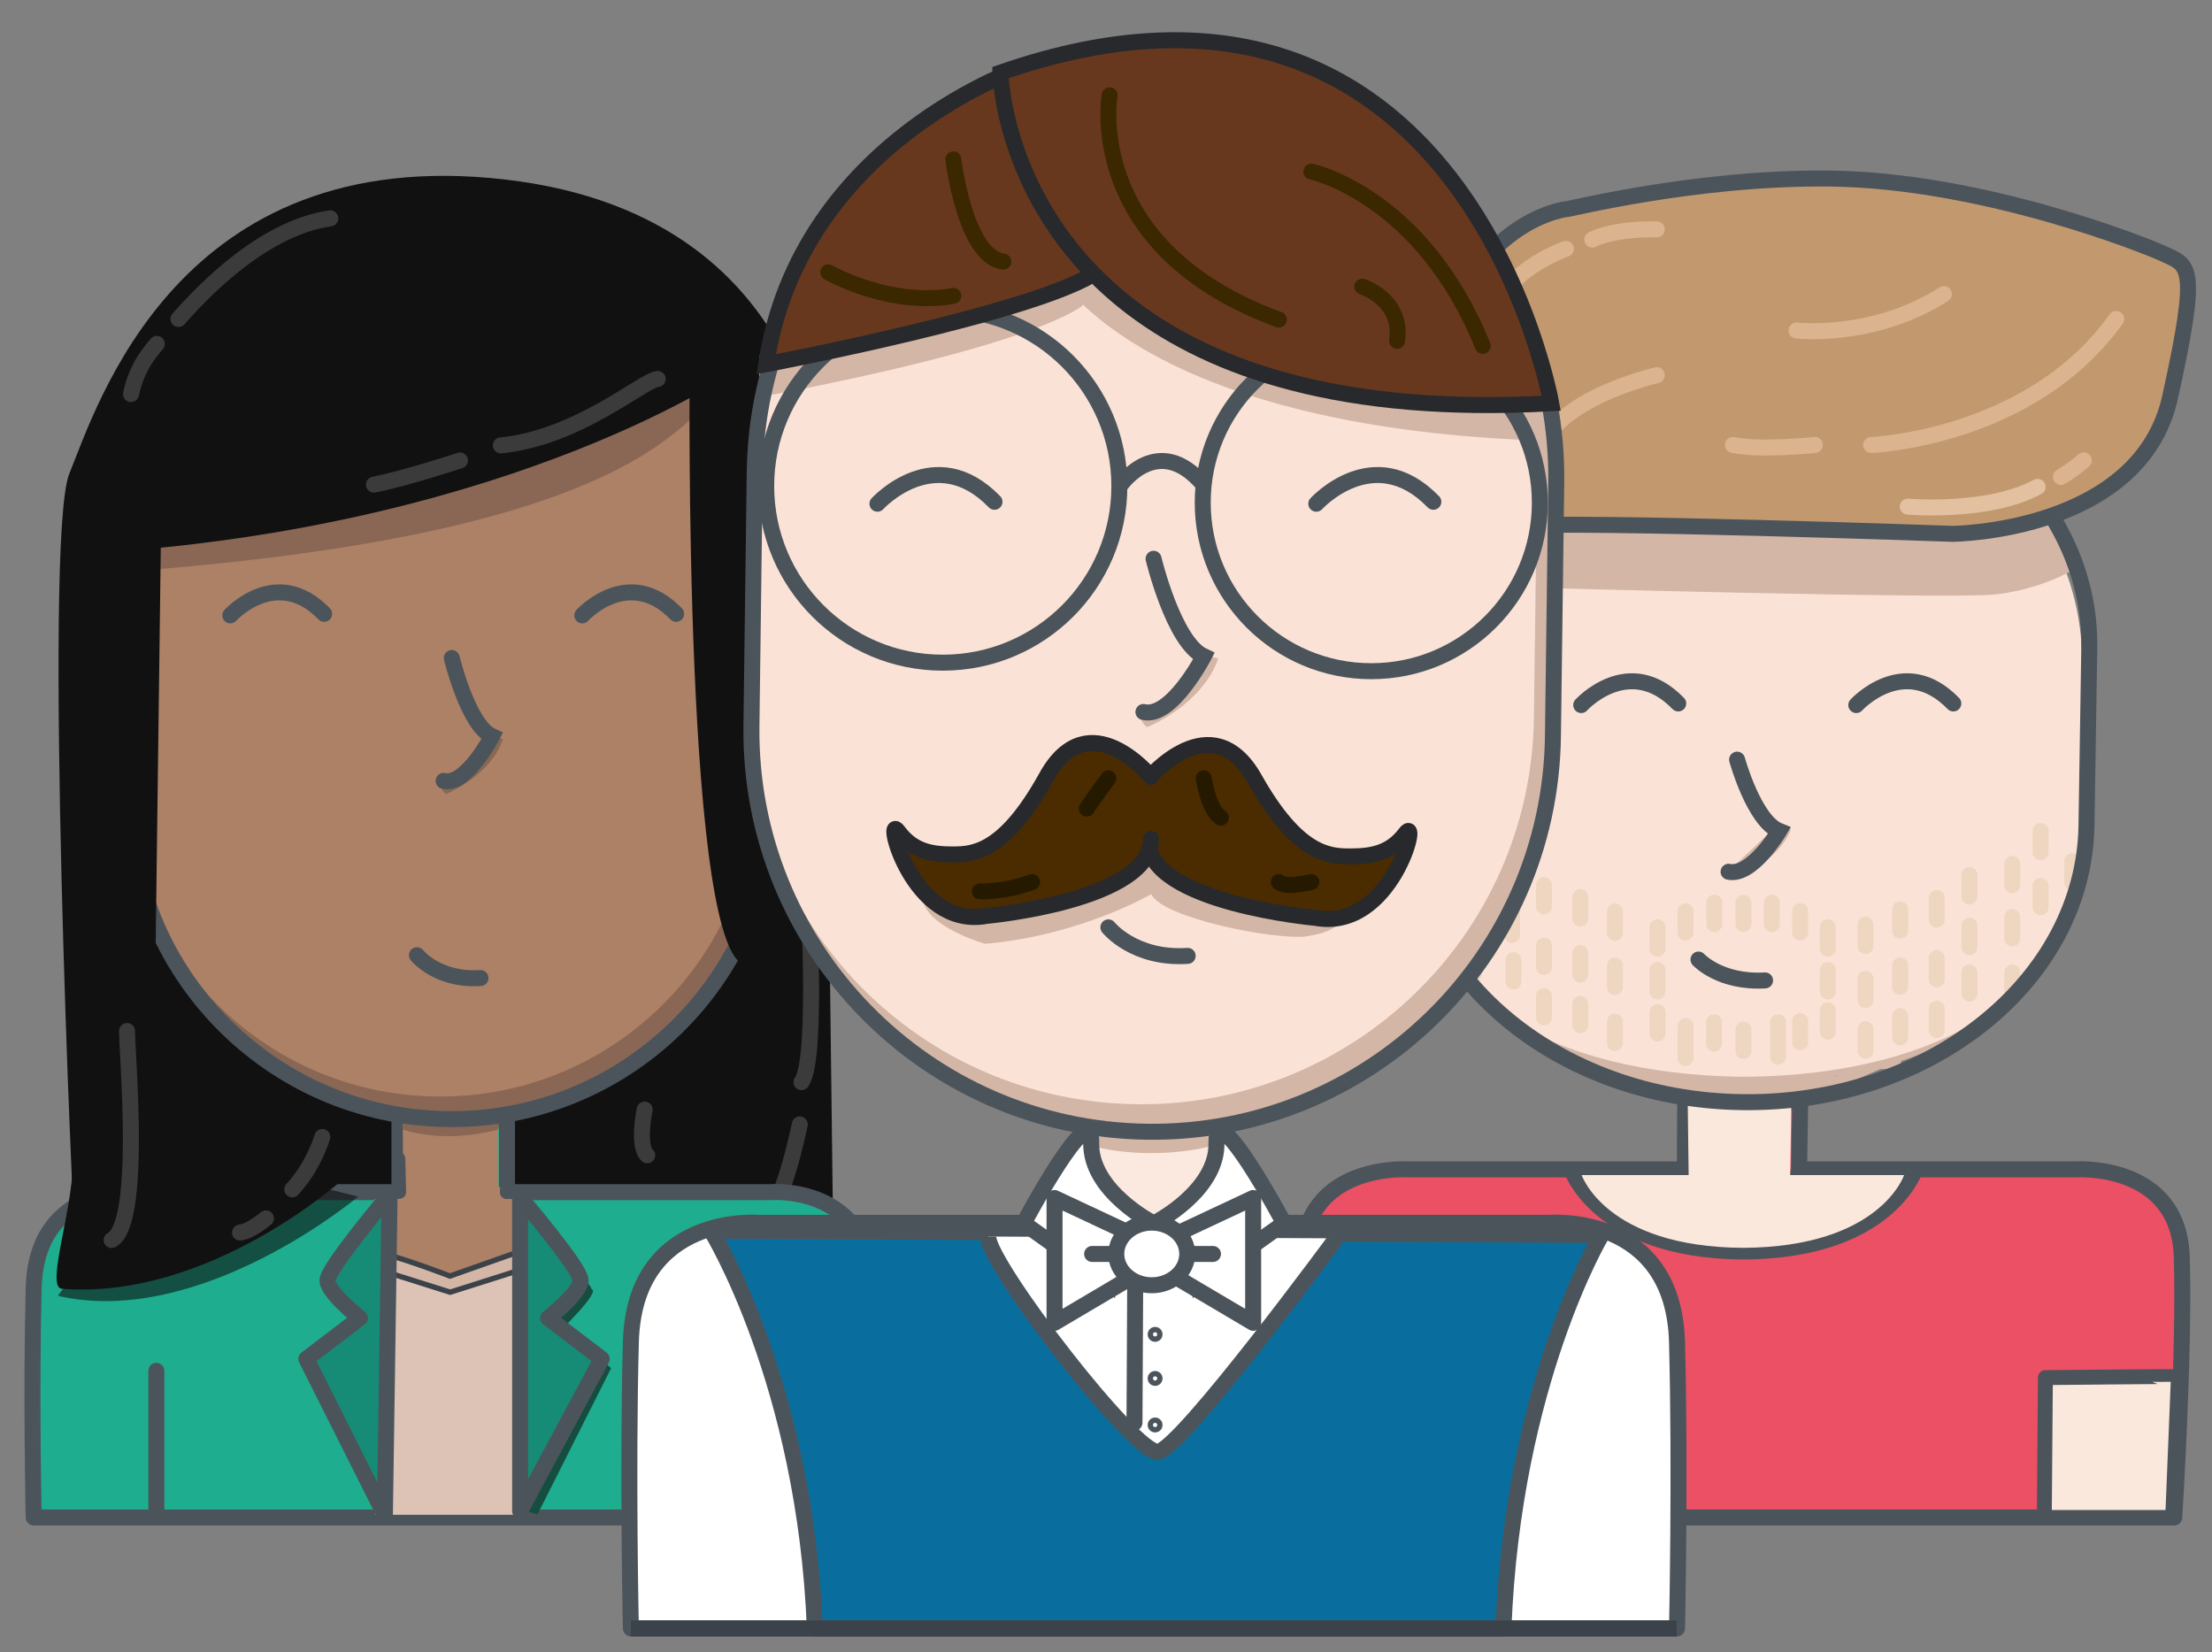 <?xml version="1.0" encoding="UTF-8"?>
<!DOCTYPE svg PUBLIC "-//W3C//DTD SVG 1.1//EN" "http://www.w3.org/Graphics/SVG/1.1/DTD/svg11.dtd">
<svg version="1.1" xmlns="http://www.w3.org/2000/svg" xmlns:xlink="http://www.w3.org/1999/xlink" x="0" y="0" width="415" height="310" viewBox="0, 0, 415, 310">
  <rect x="0" y="0" width="415" height="310" fill="#808080" stroke="none"/>
  <g id="Layer_1">
    <g id="Business_Girl_Green_Middle">
      <path d="M14.093,232.135 C14.093,232.135 156.39,238.2 156.39,238.2 C156.39,238.2 154.651,95.968 154.651,95.968 C154.651,95.968 155.948,40.685 94.672,33.666 C33.397,26.648 18.177,76.244 13.015,88.836 C8.028,101 13.744,232.135 14.093,232.135 z" fill="#121111"/>
      <path d="M150.052,210.946 C150.052,210.946 146.477,228.573 142.901,228.573" fill-opacity="0" stroke="#3C3B3B" stroke-width="3" stroke-linecap="round"/>
      <path d="M76.872,222.457 C76.843,222.457 67.856,223.152 67.856,223.152 C67.856,223.152 69.914,235.778 69.914,235.778 C69.914,235.778 82.997,239.827 82.997,239.827 C82.997,239.827 89.058,238.954 89.058,238.954 C89.058,238.954 97.793,235.539 97.793,235.539 C97.793,235.539 97.554,223.31 97.554,223.31" fill="#AD8166"/>
      <g>
        <path d="M6.321,284.685 C6.321,284.685 5.804,261.093 6.321,241.604 C6.837,222.115 25.475,223.652 25.475,223.652 L74.939,223.652 L74.939,209.902 L95.122,209.902 L95.122,223.652 L144.586,223.652 C144.586,223.652 163.224,222.115 163.741,241.604 C164.257,261.093 163.741,284.685 163.741,284.685 L6.321,284.685 z" fill="#1EAD8E"/>
        <path d="M6.321,284.685 C6.321,284.685 5.804,261.093 6.321,241.604 C6.837,222.115 25.475,223.652 25.475,223.652 L74.939,223.652 L74.939,209.902 L95.122,209.902 L95.122,223.652 L144.586,223.652 C144.586,223.652 163.224,222.115 163.741,241.604 C164.257,261.093 163.741,284.685 163.741,284.685 L6.321,284.685 z" fill-opacity="0" stroke="#4C545B" stroke-width="3" stroke-linecap="round" stroke-linejoin="round" stroke-miterlimit="10"/>
      </g>
      <path d="M75.705,224.148 C75.705,224.148 93.533,224.074 93.533,224.074 C93.533,224.074 93.452,205.712 93.452,205.712 C93.452,205.712 75.54,206.038 75.54,206.038 C75.475,206.005 75.705,224.181 75.705,224.148 z" fill="#AD8166"/>
      <path d="M10.878,243.111 C37.694,249.267 67.192,224.489 67.192,224.489 C67.103,224.489 56.212,221.716 56.212,221.716 C56.212,221.716 40.316,226.931 40.316,226.931 C40.316,226.931 34.033,229.466 34.033,229.466 C34.033,229.466 22.789,235.419 22.789,235.419 C22.789,235.419 15.734,236.962 15.734,236.962 C15.734,236.962 10.726,243.076 10.878,243.111 z" fill="#0C0B0B" fill-opacity="0.58"/>
      <path d="M24.654,150.958 C24.654,150.958 24.352,164.112 27.386,166.668 C30.422,169.224 32.449,180.125 34.413,180.463 C36.376,180.799 44.637,192.547 44.637,192.547 C44.637,192.547 74.363,210.617 84.453,207.239 C94.542,203.864 110.128,205.802 114.281,198.455" fill="#D3B6A6"/>
      <path d="M76.872,222.457 L70.726,223.263 L70.265,224.864 L70.726,240.966 L99.366,243.084 L97.554,223.31 L89.179,222.016 L76.872,222.457 z" fill="#AD8166"/>
      <path d="M97.211,284.185 C97.211,284.185 70.419,284.185 70.419,284.185 C70.419,284.185 69.914,236.262 69.914,236.262 C69.914,236.262 77.719,238.2 77.719,238.2 C77.719,238.2 82.414,239.827 82.414,239.827 C82.414,239.827 86.057,239.827 86.057,239.827 C86.057,239.827 89.653,238.2 89.653,238.2 C89.653,238.2 95.706,236.146 95.706,236.146 C95.706,236.146 99.67,241.159 99.67,241.159 C99.67,241.159 97.211,284.185 97.211,284.185 z" fill="#DCC3B5"/>
      <g>
        <path d="M71.226,234.974 C77.145,236.543 84.411,239.395 84.411,239.395 C84.411,239.395 97.453,234.794 97.453,234.794 C97.453,234.794 97.711,238.214 97.711,238.214 C97.711,238.214 84.449,242.423 84.449,242.423 C84.449,242.423 71.264,238.252 71.264,238.252" fill="#D3B6A6"/>
        <path d="M71.226,234.974 C77.145,236.543 84.411,239.395 84.411,239.395 C84.411,239.395 97.453,234.794 97.453,234.794 C97.453,234.794 97.711,238.214 97.711,238.214 C97.711,238.214 84.449,242.423 84.449,242.423 C84.449,242.423 71.264,238.252 71.264,238.252" fill-opacity="0" stroke="#3B4249" stroke-width="1"/>
      </g>
      <path d="M83.418,209.447 L83.418,209.447 C50.113,209.012 23.466,181.661 23.901,148.356 L24.397,110.199 C24.832,76.894 52.186,50.248 85.488,50.683 C118.795,51.117 145.442,78.468 145.007,111.773 L144.508,149.931 C144.073,183.235 116.722,209.882 83.418,209.447" fill="#8A6754"/>
      <path d="M75.535,211.878 C75.535,211.878 82.605,214.706 93.46,211.92 C93.712,211.855 93.234,206.845 93.234,206.845 C93.234,206.845 75.535,206.803 75.535,206.803 C75.505,206.79 75.505,211.819 75.535,211.878 z" fill="#8A6754"/>
      <path d="M81.809,205.707 L81.809,205.707 C49.184,205.282 23.082,178.575 23.508,146.055 L23.994,108.797 C24.42,76.276 51.215,50.258 83.837,50.682 C116.464,51.107 142.566,77.814 142.14,110.334 L141.652,147.592 C141.226,180.113 114.433,206.131 81.809,205.707" fill="#AD8166"/>
      <g>
        <path d="M73.096,224.136 C73.096,224.136 61.442,237.906 61.442,240.209 C61.442,242.511 67.53,247.272 67.53,247.272 C67.53,247.272 57.477,254.935 57.477,254.935 C57.477,254.935 72.214,284.268 72.214,284.268 C72.214,284.268 73.096,224.136 73.096,224.136 z" fill="#168B76"/>
        <path d="M73.096,224.136 C73.096,224.136 61.442,237.906 61.442,240.209 C61.442,242.511 67.53,247.272 67.53,247.272 C67.53,247.272 57.477,254.935 57.477,254.935 C57.477,254.935 72.214,284.268 72.214,284.268 C72.214,284.268 73.096,224.136 73.096,224.136 z" fill-opacity="0" stroke="#4C545B" stroke-width="3" stroke-linejoin="round"/>
      </g>
      <path d="M83.918,209.947 L83.918,209.947 C50.613,209.512 23.966,182.161 24.401,148.856 L24.897,110.699 C25.332,77.394 52.686,50.748 85.988,51.183 C119.295,51.617 145.942,78.968 145.507,112.273 L145.008,150.431 C144.573,183.735 117.222,210.382 83.918,209.947 z" fill-opacity="0" stroke="#4C545B" stroke-width="3" stroke-linecap="round" stroke-miterlimit="10"/>
      <path d="M24.397,107.199 C114.496,100.387 126.881,80.959 134.609,73.74 C142.338,66.52 130.398,64.174 130.398,64.174 C130.398,64.174 102.88,62.807 102.88,62.807 C102.88,62.807 44.803,74.423 44.803,74.764 C44.803,75.106 28.405,84.672 28.405,84.672" fill="#8A6754"/>
      <path d="M138.434,69.133 C138.672,69.427 97.06,98.041 20.85,103.558 C20.85,103.558 28.637,59.335 72.016,45.719 C72.016,45.719 116.327,41.863 138.434,69.133 z" fill="#121111"/>
      <path d="M82.733,147.703 C82.733,147.703 83.326,149.135 83.87,148.898 C84.417,148.656 92.054,145.376 94.389,138.651 L91.813,137.903" fill="#765A4A" fill-opacity="0.645"/>
      <path d="M84.257,123.233 C84.257,123.233 87.273,135.81 91.813,137.906 C91.813,137.906 86.922,147.334 82.731,146.286" fill="#AD8166"/>
      <path d="M84.757,123.441 C84.757,123.441 87.773,136.018 92.313,138.114 C92.313,138.114 87.422,147.542 83.231,146.494" fill-opacity="0" stroke="#4C545B" stroke-width="3" stroke-linecap="round" stroke-miterlimit="10"/>
      <path d="M78.219,179.195 C78.219,179.195 82.065,184.025 90.153,183.486" fill-opacity="0" stroke="#4C545B" stroke-width="3" stroke-linecap="round" stroke-miterlimit="10"/>
      <path d="M100.802,284.185 C100.802,284.185 114.656,256.677 114.656,256.677 C114.656,256.677 112.203,254.435 112.203,254.435 C112.203,254.435 98.577,274.812 98.577,274.812 C98.577,274.812 96.889,282.979 96.889,282.979 C96.889,282.979 101.359,284.185 100.802,284.185 z" fill="#154E41"/>
      <path d="M105.187,249.576 C112.951,241.946 111.045,241.898 111.045,241.898 C111.045,241.898 109.831,239.36 108.252,239.267 C106.673,239.174 103.236,244.282 103.236,244.282 C103.236,244.282 101.1,247.254 101.1,247.254" fill="#154E41"/>
      <g>
        <path d="M97.582,224.648 C97.582,224.648 108.93,237.906 108.93,240.209 C108.93,242.511 102.842,247.272 102.842,247.272 C102.842,247.272 112.895,254.935 112.895,254.935 C112.895,254.935 97.582,283.479 97.582,283.479 C97.582,283.479 97.582,224.648 97.582,224.648 z" fill="#168B76"/>
        <path d="M97.582,224.648 C97.582,224.648 108.93,237.906 108.93,240.209 C108.93,242.511 102.842,247.272 102.842,247.272 C102.842,247.272 112.895,254.935 112.895,254.935 C112.895,254.935 97.582,283.479 97.582,283.479 C97.582,283.479 97.582,224.648 97.582,224.648 z" fill-opacity="0" stroke="#4C545B" stroke-width="3" stroke-linejoin="round"/>
      </g>
      <g id="Eyes">
        <path d="M109.241,115.45 C109.241,115.45 117.902,105.926 126.856,115.158" fill-opacity="0" stroke="#4C545B" stroke-width="3" stroke-linecap="round" stroke-miterlimit="10"/>
        <path d="M43.205,115.45 C43.205,115.45 51.865,105.926 60.82,115.158" fill-opacity="0" stroke="#4C545B" stroke-width="3" stroke-linecap="round" stroke-miterlimit="10"/>
      </g>
      <path d="M151.672,232.135 L154.161,95.968" fill="#333333"/>
      <path d="M129.398,67.934 C129.398,67.934 128.07,183.028 140.494,181.024 C145.459,180.224 151.672,179.194 151.672,179.194 L146.679,80.965 L137.402,68.154" fill="#121111"/>
      <path d="M64.39,221.211 C64.39,221.211 39.292,243.947 11.604,241.777 C8.278,241.517 14.447,224.934 13.552,216.234" fill="#121111"/>
      <path d="M123.393,71.095 C120.561,71.378 108.432,82.14 93.964,83.556" fill-opacity="0" stroke="#3C3B3B" stroke-width="3" stroke-linecap="round"/>
      <path d="M86.293,86.388 C86.293,86.388 76.016,89.786 70.15,90.919" fill-opacity="0" stroke="#3C3B3B" stroke-width="3" stroke-linecap="round"/>
      <path d="M60.468,213.307 C60.468,213.307 58.932,218.711 54.837,223.131" fill-opacity="0" stroke="#3C3B3B" stroke-width="3" stroke-linecap="round"/>
      <path d="M49.898,228.572 C49.898,228.572 46.947,231.081 45.028,231.229" fill-opacity="0" stroke="#3C3B3B" stroke-width="3" stroke-linecap="round"/>
      <path d="M120.946,208.16 C120.946,208.16 119.516,214.922 121.423,216.734" fill-opacity="0" stroke="#3C3B3B" stroke-width="3" stroke-linecap="round"/>
      <path d="M151.488,164.657 C151.488,164.657 153.615,198.732 150.368,203.018" fill-opacity="0" stroke="#3C3B3B" stroke-width="3" stroke-linecap="round"/>
      <g>
        <path d="M140.656,283.479 C140.656,283.479 140.656,255.97 140.656,255.97" fill="#FFFFFF"/>
        <path d="M140.656,283.479 C140.656,283.479 140.656,255.97 140.656,255.97" fill-opacity="0" stroke="#3B4249" stroke-width="3" stroke-linecap="round"/>
      </g>
      <path d="M68.445,223.713 L74.939,223.652 C74.939,223.652 74.792,217.375 74.792,217.375" fill-opacity="0" stroke="#4C545B" stroke-width="2.5" stroke-linecap="round" stroke-linejoin="round"/>
      <path d="M102.027,223.768 L95.037,223.686 C95.037,223.686 95.31,216.734 95.31,216.734" fill-opacity="0" stroke="#4C545B" stroke-width="2.5" stroke-linecap="round" stroke-linejoin="round"/>
      <path d="M29.09,186.268 L30.195,100.566 L17.387,103.217 L17.387,184.722" fill="#121111"/>
      <path d="M23.832,193.419 C23.832,197.951 26.724,229.653 20.941,232.635" fill-opacity="0" stroke="#3C3B3B" stroke-width="3" stroke-linecap="round"/>
      <path d="M61.972,40.961 C59.203,41.403 48.42,42.93 33.482,59.839" fill-opacity="0" stroke="#3C3B3B" stroke-width="3" stroke-linecap="round"/>
      <path d="M29.424,64.51 C28.839,65.317 25.75,68.302 24.581,73.926" fill-opacity="0" stroke="#3C3B3B" stroke-width="3" stroke-linecap="round"/>
    </g>
    <g id="Home_Red">
      <path d="M316.614,208.863 C316.614,208.863 324.343,210.497 335.966,208.912 C336.235,208.875 335.966,203.89 335.966,203.89 C335.966,203.89 316.667,203.963 316.667,203.963" fill="#D3B6A6"/>
      <g id="Chest_Blue">
        <path d="M270.917,284.685 C270.917,284.685 270.528,246.086 270.528,246.086" fill-opacity="0" stroke="#4C545B" stroke-width="3" stroke-linecap="round"/>
        <path d="M383.577,284.685 C383.577,284.685 383.502,246.086 383.502,246.086" fill-opacity="0" stroke="#4C545B" stroke-width="3" stroke-linecap="round"/>
        <g>
          <path d="M245.292,284.685 C245.292,284.685 243.744,253.75 244.285,235.861 C244.825,217.972 264.33,219.383 264.33,219.383 L316.093,219.383 L316.16,206.762 L337.742,206.762 L337.526,219.383 L389.289,219.383 C389.289,219.383 408.794,217.972 409.334,235.861 C409.875,253.75 407.915,284.685 407.915,284.685 L245.292,284.685 z" fill="#EB5065"/>
          <path d="M245.292,284.685 C245.292,284.685 243.744,253.75 244.285,235.861 C244.825,217.972 264.33,219.383 264.33,219.383 L316.093,219.383 L316.16,206.762 L337.742,206.762 L337.526,219.383 L389.289,219.383 C389.289,219.383 408.794,217.972 409.334,235.861 C409.875,253.75 407.915,284.685 407.915,284.685 L245.292,284.685 z" fill-opacity="0" stroke="#4C545B" stroke-width="3" stroke-linecap="round" stroke-linejoin="round" stroke-miterlimit="10"/>
        </g>
      </g>
      <path d="M293.291,219.585 C293.291,219.585 298.342,236.116 327.127,236.29 C355.912,236.116 360.84,219.585 360.84,219.585 L293.291,219.585 z" fill="#4C545B"/>
      <path d="M316.829,221.756 C316.829,221.756 316.635,206.262 316.635,206.262 C316.635,206.262 336.085,206.349 336.085,206.349 C336.085,206.349 335.848,221.559 335.848,221.559 C335.848,221.559 316.829,221.756 316.829,221.756 z" fill="#FBE8DD"/>
      <path d="M296.746,220.446 C296.746,220.446 301.264,233.952 327.039,234.098 C352.815,233.952 357.232,220.446 357.232,220.446 L296.746,220.446 z" fill="#FBE8DD"/>
      <path d="M296.316,199.402 C296.316,199.402 304.033,202.824 304.033,202.824 C304.033,202.824 313.916,205.067 313.916,205.067 C313.916,205.067 321.167,206.274 321.167,206.274 C321.167,206.274 329.893,206.274 329.893,206.274 C329.893,206.274 340.182,204.359 340.182,204.359 C340.182,204.359 346.004,203.511 346.004,203.511 C346.004,203.511 352.774,200.562 352.774,200.562 C352.774,200.562 356.429,200.562 356.429,200.562 C356.429,200.562 356.835,197.986 356.835,197.986 C356.835,197.986 350.066,200.562 350.066,200.562 C350.066,200.562 344.379,201.998 344.379,201.998 C344.379,201.998 339.641,201.762 339.641,201.762 C339.641,201.762 333.954,202.116 333.954,202.116 C333.954,202.116 327.591,202.234 327.591,202.234 C327.591,202.234 322.717,202.352 322.717,202.352 C322.717,202.352 317.166,201.762 317.166,201.762 C317.166,201.762 310.396,200.562 310.396,200.562 C310.396,200.562 304.439,199.756 304.439,199.756 C304.439,199.756 296.992,199.284 296.992,199.284 C296.992,199.284 296.18,199.52 296.316,199.402 z" fill="#D3B6A6"/>
      <path d="M326.233,203.359 C293.253,202.86 266.548,189.904 266.984,159.008 L267.481,123.61 C267.917,92.714 295.26,67.392 328.615,67.795 C361.976,68.199 388.719,94.176 388.283,125.072 L387.783,160.469 C387.347,191.365 358.292,203.758 324.934,203.354" fill="#D3B6A6"/>
      <path d="M326.487,201.998 C292.232,201.515 264.168,187.455 264.621,157.523 L265.136,123.231 C265.589,93.299 293.989,68.767 328.634,69.158 C363.284,69.548 391.061,94.714 390.608,124.646 L390.09,158.938 C389.637,188.87 359.785,202.384 325.137,201.993" fill="#FAE3D6"/>
      <path d="M388.92,106.937 C388.92,106.937 382.634,110.708 374.045,111.546 C365.455,112.384 288.933,110.289 288.933,110.289 C288.933,110.289 277.601,111.217 274.908,116.06 C272.215,120.903 265.211,123.054 265.211,123.054 C265.211,123.054 268.654,105.075 268.654,105.075 C268.654,105.075 274.908,95.844 274.908,95.844 C274.908,95.844 384.962,97.163 384.962,97.163 C384.962,97.163 388.85,107.259 388.92,106.937 z" fill="#D3B6A6"/>
      <g id="Stragglers_Beard">
        <path d="M377.518,186.439 C377.518,186.439 377.518,182.425 377.518,182.425" fill-opacity="0" stroke="#EBD1B9" stroke-width="3" stroke-opacity="0.688" stroke-linecap="round"/>
        <path d="M388.789,165.571 C388.789,165.571 388.789,161.558 388.789,161.558" fill-opacity="0" stroke="#EBD1B9" stroke-width="3" stroke-opacity="0.688" stroke-linecap="round"/>
        <path d="M276.446,182.812 C276.446,182.812 276.446,178.798 276.446,178.798" fill-opacity="0" stroke="#EBD1B9" stroke-width="3" stroke-opacity="0.688" stroke-linecap="round"/>
        <path d="M265.712,163.251 C265.712,163.251 265.712,159.237 265.712,159.237" fill-opacity="0" stroke="#EBD1B9" stroke-width="3" stroke-opacity="0.688" stroke-linecap="round"/>
      </g>
      <path d="M327.041,206.77 L327.041,206.77 C291.926,206.39 263.832,182.535 264.291,153.486 L264.814,120.205 C265.272,91.157 294.112,67.916 329.223,68.295 C364.34,68.674 392.434,92.53 391.976,121.578 L391.45,154.859 C390.992,183.908 362.155,207.149 327.041,206.77 z" fill-opacity="0" stroke="#4C545B" stroke-width="3" stroke-linecap="round" stroke-miterlimit="10"/>
      <g id="Nose_B">
        <path d="M323.805,163.901 C323.805,163.901 324.425,165.208 324.995,164.992 C325.567,164.771 333.561,161.778 336.005,155.642 L333.308,154.96" fill="#D3B6A6"/>
        <path d="M325.902,142.51 C325.902,142.51 329.059,153.985 333.811,155.897 C333.811,155.897 328.692,164.499 324.305,163.543" fill-opacity="0" stroke="#4C545B" stroke-width="3" stroke-linecap="round" stroke-miterlimit="10"/>
      </g>
      <path d="M318.657,180.016 C318.657,180.016 322.682,184.423 331.147,183.931" fill-opacity="0" stroke="#4C545B" stroke-width="3" stroke-linecap="round" stroke-miterlimit="10"/>
      <path d="M296.653,132.273 C296.653,132.273 305.603,122.431 314.857,131.972" fill-opacity="0" stroke="#4C545B" stroke-width="3" stroke-linecap="round" stroke-miterlimit="10"/>
      <path d="M348.262,132.273 C348.262,132.273 357.211,122.431 366.465,131.972" fill-opacity="0" stroke="#4C545B" stroke-width="3" stroke-linecap="round" stroke-miterlimit="10"/>
      <g id="Beard">
        <path d="M270.107,157.566 C270.107,157.566 270.107,153.552 270.107,153.552" fill-opacity="0" stroke="#EBD1B9" stroke-width="3" stroke-opacity="0.688" stroke-linecap="round"/>
        <path d="M276.36,163.758 C276.36,163.758 276.36,159.744 276.36,159.744" fill-opacity="0" stroke="#EBD1B9" stroke-width="3" stroke-opacity="0.688" stroke-linecap="round"/>
        <path d="M283.686,165.881 C283.686,165.881 283.686,161.867 283.686,161.867" fill-opacity="0" stroke="#EBD1B9" stroke-width="3" stroke-opacity="0.688" stroke-linecap="round"/>
        <path d="M276.36,173.754 C276.36,173.754 276.36,169.74 276.36,169.74" fill-opacity="0" stroke="#EBD1B9" stroke-width="3" stroke-opacity="0.688" stroke-linecap="round"/>
        <path d="M283.686,175.392 C283.686,175.392 283.686,171.378 283.686,171.378" fill-opacity="0" stroke="#EBD1B9" stroke-width="3" stroke-opacity="0.688" stroke-linecap="round"/>
        <path d="M296.48,172.308 C296.48,172.308 296.479,168.294 296.479,168.294" fill-opacity="0" stroke="#EBD1B9" stroke-width="3" stroke-opacity="0.688" stroke-linecap="round"/>
        <path d="M289.671,170.065 C289.671,170.065 289.671,166.051 289.671,166.051" fill-opacity="0" stroke="#EBD1B9" stroke-width="3" stroke-opacity="0.688" stroke-linecap="round"/>
        <path d="M289.671,181.438 C289.671,181.438 289.671,177.425 289.671,177.425" fill-opacity="0" stroke="#EBD1B9" stroke-width="3" stroke-opacity="0.688" stroke-linecap="round"/>
        <path d="M289.671,190.871 C289.671,190.871 289.671,186.857 289.671,186.857" fill-opacity="0" stroke="#EBD1B9" stroke-width="3" stroke-opacity="0.688" stroke-linecap="round"/>
        <path d="M296.48,182.825 C296.48,182.825 296.479,178.811 296.479,178.811" fill-opacity="0" stroke="#EBD1B9" stroke-width="3" stroke-opacity="0.688" stroke-linecap="round"/>
        <path d="M296.48,192.336 C296.48,192.336 296.479,188.323 296.479,188.323" fill-opacity="0" stroke="#EBD1B9" stroke-width="3" stroke-opacity="0.688" stroke-linecap="round"/>
        <path d="M302.981,175.027 C302.981,175.027 302.981,171.013 302.981,171.013" fill-opacity="0" stroke="#EBD1B9" stroke-width="3" stroke-opacity="0.688" stroke-linecap="round"/>
        <path d="M302.981,185.165 C302.981,185.165 302.981,181.151 302.981,181.151" fill-opacity="0" stroke="#EBD1B9" stroke-width="3" stroke-opacity="0.688" stroke-linecap="round"/>
        <path d="M302.981,195.668 C302.981,195.668 302.981,191.654 302.981,191.654" fill-opacity="0" stroke="#EBD1B9" stroke-width="3" stroke-opacity="0.688" stroke-linecap="round"/>
        <path d="M321.573,195.792 C321.573,195.792 321.573,191.778 321.573,191.778" fill-opacity="0" stroke="#EBD1B9" stroke-width="3" stroke-opacity="0.688" stroke-linecap="round"/>
        <path d="M333.585,198.22 C333.585,198.22 333.585,191.762 333.585,191.762" fill-opacity="0" stroke="#EBD1B9" stroke-width="3" stroke-opacity="0.688" stroke-linecap="round"/>
        <path d="M327.085,197.163 C327.085,197.163 327.085,193.149 327.085,193.149" fill-opacity="0" stroke="#EBD1B9" stroke-width="3" stroke-opacity="0.688" stroke-linecap="round"/>
        <path d="M310.967,177.974 C310.967,177.974 310.967,173.961 310.967,173.961" fill-opacity="0" stroke="#EBD1B9" stroke-width="3" stroke-opacity="0.688" stroke-linecap="round"/>
        <path d="M316.222,174.964 C316.222,174.964 316.222,170.95 316.222,170.95" fill-opacity="0" stroke="#EBD1B9" stroke-width="3" stroke-opacity="0.688" stroke-linecap="round"/>
        <path d="M321.62,173.364 C321.62,173.364 321.62,169.35 321.62,169.35" fill-opacity="0" stroke="#EBD1B9" stroke-width="3" stroke-opacity="0.688" stroke-linecap="round"/>
        <path d="M327.09,173.364 C327.09,173.364 327.09,169.35 327.09,169.35" fill-opacity="0" stroke="#EBD1B9" stroke-width="3" stroke-opacity="0.688" stroke-linecap="round"/>
        <path d="M332.414,173.364 C332.414,173.364 332.414,169.35 332.414,169.35" fill-opacity="0" stroke="#EBD1B9" stroke-width="3" stroke-opacity="0.688" stroke-linecap="round"/>
        <path d="M337.738,174.964 C337.738,174.964 337.738,170.95 337.738,170.95" fill-opacity="0" stroke="#EBD1B9" stroke-width="3" stroke-opacity="0.688" stroke-linecap="round"/>
        <path d="M310.967,186.002 C310.967,186.002 310.967,181.988 310.967,181.988" fill-opacity="0" stroke="#EBD1B9" stroke-width="3" stroke-opacity="0.688" stroke-linecap="round"/>
        <path d="M342.912,177.974 C342.912,177.974 342.912,173.961 342.912,173.961" fill-opacity="0" stroke="#EBD1B9" stroke-width="3" stroke-opacity="0.688" stroke-linecap="round"/>
        <path d="M342.912,186.002 C342.912,186.002 342.912,181.988 342.912,181.988" fill-opacity="0" stroke="#EBD1B9" stroke-width="3" stroke-opacity="0.688" stroke-linecap="round"/>
        <path d="M342.912,193.541 C342.912,193.541 342.912,189.528 342.912,189.528" fill-opacity="0" stroke="#EBD1B9" stroke-width="3" stroke-opacity="0.688" stroke-linecap="round"/>
        <path d="M337.738,195.573 C337.738,195.573 337.738,191.56 337.738,191.56" fill-opacity="0" stroke="#EBD1B9" stroke-width="3" stroke-opacity="0.688" stroke-linecap="round"/>
        <path d="M382.842,170.195 C382.842,170.195 382.842,166.182 382.842,166.182" fill-opacity="0" stroke="#EBD1B9" stroke-width="3" stroke-opacity="0.688" stroke-linecap="round"/>
        <path d="M369.498,186.439 C369.498,186.439 369.498,182.425 369.498,182.425" fill-opacity="0" stroke="#EBD1B9" stroke-width="3" stroke-opacity="0.688" stroke-linecap="round"/>
        <path d="M382.842,159.887 C382.842,159.887 382.842,155.873 382.842,155.873" fill-opacity="0" stroke="#EBD1B9" stroke-width="3" stroke-opacity="0.688" stroke-linecap="round"/>
        <path d="M377.518,166.062 C377.518,166.062 377.518,162.048 377.518,162.048" fill-opacity="0" stroke="#EBD1B9" stroke-width="3" stroke-opacity="0.688" stroke-linecap="round"/>
        <path d="M369.498,168.184 C369.498,168.184 369.498,164.17 369.498,164.17" fill-opacity="0" stroke="#EBD1B9" stroke-width="3" stroke-opacity="0.688" stroke-linecap="round"/>
        <path d="M377.518,176.057 C377.518,176.057 377.518,172.044 377.518,172.044" fill-opacity="0" stroke="#EBD1B9" stroke-width="3" stroke-opacity="0.688" stroke-linecap="round"/>
        <path d="M369.498,177.695 C369.498,177.695 369.498,173.681 369.498,173.681" fill-opacity="0" stroke="#EBD1B9" stroke-width="3" stroke-opacity="0.688" stroke-linecap="round"/>
        <path d="M356.485,174.611 C356.485,174.611 356.485,170.597 356.485,170.597" fill-opacity="0" stroke="#EBD1B9" stroke-width="3" stroke-opacity="0.688" stroke-linecap="round"/>
        <path d="M363.356,172.508 C363.356,172.508 363.356,168.494 363.356,168.494" fill-opacity="0" stroke="#EBD1B9" stroke-width="3" stroke-opacity="0.688" stroke-linecap="round"/>
        <path d="M363.356,183.742 C363.356,183.742 363.356,179.728 363.356,179.728" fill-opacity="0" stroke="#EBD1B9" stroke-width="3" stroke-opacity="0.688" stroke-linecap="round"/>
        <path d="M363.356,193.253 C363.356,193.253 363.356,189.239 363.356,189.239" fill-opacity="0" stroke="#EBD1B9" stroke-width="3" stroke-opacity="0.688" stroke-linecap="round"/>
        <path d="M356.485,185.129 C356.485,185.129 356.485,181.115 356.485,181.115" fill-opacity="0" stroke="#EBD1B9" stroke-width="3" stroke-opacity="0.688" stroke-linecap="round"/>
        <path d="M356.485,194.64 C356.485,194.64 356.485,190.626 356.485,190.626" fill-opacity="0" stroke="#EBD1B9" stroke-width="3" stroke-opacity="0.688" stroke-linecap="round"/>
        <path d="M349.984,177.47 C349.984,177.47 349.984,173.456 349.984,173.456" fill-opacity="0" stroke="#EBD1B9" stroke-width="3" stroke-opacity="0.688" stroke-linecap="round"/>
        <path d="M349.984,187.623 C349.984,187.623 349.984,183.61 349.984,183.61" fill-opacity="0" stroke="#EBD1B9" stroke-width="3" stroke-opacity="0.688" stroke-linecap="round"/>
        <path d="M349.984,197.103 C349.984,197.103 349.984,193.089 349.984,193.089" fill-opacity="0" stroke="#EBD1B9" stroke-width="3" stroke-opacity="0.688" stroke-linecap="round"/>
        <path d="M283.942,184.136 C283.942,184.136 283.942,180.122 283.942,180.122" fill-opacity="0" stroke="#EBD1B9" stroke-width="3" stroke-opacity="0.688" stroke-linecap="round"/>
        <path d="M316.222,198.486 C316.222,198.486 316.244,192.497 316.244,192.497" fill-opacity="0" stroke="#EBD1B9" stroke-width="3" stroke-opacity="0.688" stroke-linecap="round"/>
        <path d="M310.967,193.895 C310.967,193.895 310.967,189.881 310.967,189.881" fill-opacity="0" stroke="#EBD1B9" stroke-width="3" stroke-opacity="0.688" stroke-linecap="round"/>
        <path d="M271.036,167.892 C271.036,167.892 271.036,163.878 271.036,163.878" fill-opacity="0" stroke="#EBD1B9" stroke-width="3" stroke-opacity="0.688" stroke-linecap="round"/>
      </g>
      <g>
        <path d="M245.253,282.373 C245.253,282.373 244.3,258.937 244.3,258.937 C244.352,258.889 270.52,259.189 270.52,259.189 C270.52,259.189 270.605,282.374 270.605,282.374 C270.605,282.374 245.253,282.373 245.253,282.373 z" fill="#FBE8DD"/>
        <path d="M245.253,282.373 C245.253,282.373 244.3,258.937 244.3,258.937 C244.352,258.889 270.52,259.189 270.52,259.189 C270.52,259.189 270.605,282.374 270.605,282.374 C270.605,282.374 245.253,282.373 245.253,282.373 z" fill-opacity="0" stroke="#4C545B" stroke-width="2.8" stroke-linejoin="round"/>
      </g>
      <g>
        <path d="M407.626,284.685 C407.626,284.685 408.699,258.248 408.699,258.248 C408.647,258.196 383.744,258.445 383.744,258.445 C383.744,258.445 383.538,284.684 383.538,284.684 C383.538,284.684 407.626,284.685 407.626,284.685 z" fill="#FBE8DD"/>
        <path d="M407.626,284.685 C407.626,284.685 408.699,258.248 408.699,258.248 C408.647,258.196 383.744,258.445 383.744,258.445 C383.744,258.445 383.538,284.684 383.538,284.684 C383.538,284.684 407.626,284.685 407.626,284.685 z" fill-opacity="0" stroke="#4C545B" stroke-width="2.8" stroke-linejoin="round"/>
      </g>
      <g id="Hair">
        <g>
          <path d="M265.238,118.282 C265.238,118.282 267.98,99.658 282.706,98.672 C297.432,97.686 366.329,100.151 366.329,100.151 C366.329,100.151 401.532,99.896 407.136,74.511 C412.741,49.126 410.709,49.868 405.688,47.514 C405.688,47.514 405.688,47.514 405.688,47.514 C405.688,47.514 405.688,47.514 405.688,47.514 C403.022,46.264 372.118,33.777 343.167,33.497 C317.595,33.249 293.769,39.479 293.769,39.248 C293.769,39.248 270.467,41.967 267.406,79.935 C264.344,117.902 265.238,119.535 265.238,118.282 z" fill="#C2996E"/>
          <path d="M265.238,118.282 C265.238,118.282 267.98,99.658 282.706,98.672 C297.432,97.686 366.329,100.151 366.329,100.151 C366.329,100.151 401.532,99.896 407.136,74.511 C412.741,49.126 410.709,49.868 405.688,47.514 C405.688,47.514 405.688,47.514 405.688,47.514 C405.688,47.514 405.688,47.514 405.688,47.514 C403.022,46.264 372.118,33.777 343.167,33.497 C317.595,33.249 293.769,39.479 293.769,39.248 C293.769,39.248 270.467,41.967 267.406,79.935 C264.344,117.902 265.238,119.535 265.238,118.282 z" fill-opacity="0" stroke="#4C545B" stroke-width="3" stroke-linecap="round"/>
        </g>
        <path d="M357.917,95.045 C357.917,95.045 373.018,96.37 382.291,91.336" fill-opacity="0" stroke="#E3C09F" stroke-width="3" stroke-linecap="round"/>
        <path d="M386.664,89.471 C389.174,87.994 390.945,86.37 390.945,86.37" fill-opacity="0" stroke="#DBB38E" stroke-width="3" stroke-linecap="round"/>
        <path d="M276.369,63.846 C276.369,63.846 280.221,51.762 293.769,46.687" fill-opacity="0" stroke="#DBB38E" stroke-width="3" stroke-linecap="round"/>
        <path d="M298.732,44.949 C298.732,44.949 302.343,42.887 310.831,43.022" fill-opacity="0" stroke="#DBB38E" stroke-width="3" stroke-linecap="round"/>
        <path d="M351.049,83.479 C351.049,83.479 380.95,82.34 397.026,59.834" fill-opacity="0" stroke="#DBB38E" stroke-width="3" stroke-linecap="round"/>
        <path d="M340.479,83.479 C340.479,83.479 330.136,84.554 325.121,83.479" fill-opacity="0" stroke="#DBB38E" stroke-width="3" stroke-linecap="round"/>
        <path d="M273.968,72.865 C273.968,72.865 271.35,85.935 271.35,95.203" fill-opacity="0" stroke="#DBB38E" stroke-width="3" stroke-linecap="round"/>
        <path d="M337.048,62.002 C337.048,62.002 351.411,63.673 364.696,55.18" fill-opacity="0" stroke="#DBB38E" stroke-width="3" stroke-linecap="round"/>
        <path d="M310.831,70.393 C310.831,70.393 289.636,75.19 288.591,86.37" fill-opacity="0" stroke="#DBB38E" stroke-width="3" stroke-linecap="round"/>
      </g>
    </g>
    <g id="Teacher_Feature">
      <g>
        <path d="M118.359,305.5 C118.359,305.5 117.715,276.086 118.359,251.787 C119.003,227.488 142.241,229.405 142.241,229.405 L203.912,229.405 L203.912,212.261 L229.075,212.261 L229.075,229.405 L290.746,229.405 C290.746,229.405 313.984,227.488 314.628,251.787 C315.272,276.086 314.628,305.5 314.628,305.5 L118.359,305.5 z" fill="#FFFFFF"/>
        <path d="M118.359,305.5 C118.359,305.5 117.715,276.086 118.359,251.787 C119.003,227.488 142.241,229.405 142.241,229.405 L203.912,229.405 L203.912,212.261 L229.075,212.261 L229.075,229.405 L290.746,229.405 C290.746,229.405 313.984,227.488 314.628,251.787 C315.272,276.086 314.628,305.5 314.628,305.5 L118.359,305.5 z" fill-opacity="0" stroke="#4C545B" stroke-width="3" stroke-linecap="round" stroke-linejoin="round" stroke-miterlimit="10"/>
      </g>
      <path d="M203.917,228.583 C203.917,228.583 228.555,228.446 228.555,228.446 C228.555,228.446 228.558,207.161 228.558,207.161 C228.558,207.161 203.396,207.511 203.396,207.511" fill="#FBE8DE"/>
      <path d="M141.419,138.895 C141.419,138.895 141.042,155.295 144.825,158.482 C148.611,161.669 151.138,175.259 153.586,175.681 C156.034,176.1 166.334,190.746 166.334,190.746 C166.334,190.746 203.396,213.276 215.975,209.065 C228.555,204.857 247.986,207.274 253.165,198.113" fill="#D3B6A6"/>
      <path d="M214.685,211.818 L214.685,211.818 C173.161,211.275 139.938,177.175 140.481,135.651 L141.099,88.076 C141.641,46.552 175.745,13.33 217.266,13.872 C258.793,14.415 292.015,48.515 291.473,90.039 L290.852,137.614 C290.309,179.137 256.209,212.36 214.685,211.818" fill="#D3B6A6"/>
      <path d="M204.238,214.8 C204.238,214.8 214.718,218.26 228.252,214.787 C228.566,214.706 227.242,208.665 227.242,208.665 C227.242,208.665 203.651,208.665 203.651,208.665" fill="#D3B6A6"/>
      <path d="M213.169,207.154 L213.169,207.154 C172.493,206.625 139.949,173.327 140.481,132.782 L141.086,86.328 C141.617,45.782 175.025,13.343 215.698,13.872 C256.377,14.402 288.92,47.699 288.389,88.245 L287.78,134.698 C287.249,175.244 253.845,207.684 213.169,207.154" fill="#FAE3D6"/>
      <g>
        <path d="M203.253,57.203 C203.253,57.203 195.818,64.522 142.44,74.52 L142.44,66.853 L151.148,56.316 L199.027,52.295 L203.253,57.203 z" fill="#D3B6A6"/>
        <path d="M199.027,52.292 C199.027,52.292 215.551,80.71 291.327,82.723 L290.547,70.407 L191.22,42.198 L199.027,52.292 z" fill="#D3B6A6"/>
      </g>
      <path d="M215.185,212.318 L215.185,212.318 C173.661,211.775 140.438,177.675 140.981,136.151 L141.599,88.576 C142.141,47.052 176.245,13.83 217.766,14.372 C259.293,14.915 292.515,49.015 291.973,90.539 L291.352,138.114 C290.809,179.637 256.709,212.86 215.185,212.318 z" fill-opacity="0" stroke="#4C545B" stroke-width="3" stroke-linecap="round" stroke-miterlimit="10"/>
      <path d="M214.025,134.836 C214.025,134.836 214.764,136.621 215.443,136.326 C216.124,136.025 225.647,131.934 228.558,123.55 L225.346,122.618" fill="#D3B6A6"/>
      <path d="M215.925,104.328 C215.925,104.328 219.685,120.008 225.346,122.621 C225.346,122.621 219.248,134.376 214.022,133.069" fill="#FAE3D6"/>
      <g>
        <path d="M133.427,230.895 C133.427,230.895 151.076,259.379 152.874,305.5 L282.063,305.5 C283.862,259.379 300.477,231.686 300.477,231.686 L133.427,230.895 z" fill="#096E9E"/>
        <path d="M133.427,230.895 C133.427,230.895 151.076,259.379 152.874,305.5 L282.063,305.5 C283.862,259.379 300.477,231.686 300.477,231.686 L133.427,230.895 z" fill-opacity="0" stroke="#4C545B" stroke-width="3" stroke-linecap="round" stroke-linejoin="round"/>
      </g>
      <g>
        <path d="M250.692,232.318 C250.692,232.318 221.65,271.813 217.268,272.358 C212.886,272.903 185.433,237.256 185.382,231.977" fill="#FFFFFF"/>
        <path d="M250.692,232.318 C250.692,232.318 221.65,271.813 217.268,272.358 C212.886,272.903 185.433,237.256 185.382,231.977" fill-opacity="0" stroke="#4C545B" stroke-width="3"/>
      </g>
      <path d="M216.425,104.828 C216.425,104.828 220.185,120.508 225.846,123.121 C225.846,123.121 219.748,134.876 214.522,133.569" fill-opacity="0" stroke="#4C545B" stroke-width="3" stroke-linecap="round" stroke-miterlimit="10"/>
      <path d="M207.945,173.977 C207.945,173.977 212.74,179.998 222.824,179.326" fill-opacity="0" stroke="#4C545B" stroke-width="3" stroke-linecap="round" stroke-miterlimit="10"/>
      <path d="M288.896,94.296 C288.896,111.762 274.737,125.92 257.272,125.92 C239.806,125.92 225.647,111.762 225.647,94.296 C225.647,76.831 239.806,62.672 257.272,62.672 C274.737,62.672 288.896,76.831 288.896,94.296 z" fill-opacity="0" stroke="#4C545B" stroke-width="3" stroke-linecap="round" stroke-miterlimit="10"/>
      <path d="M210.007,91.191 C210.007,109.488 195.174,124.321 176.876,124.321 C158.579,124.321 143.746,109.488 143.746,91.191 C143.746,72.893 158.579,58.06 176.876,58.06 C195.174,58.06 210.007,72.893 210.007,91.191 z" fill-opacity="0" stroke="#4C545B" stroke-width="3" stroke-linecap="round" stroke-miterlimit="10"/>
      <path d="M251.5,172.976 C251.5,172.976 250.292,174.983 244.936,175.678 C239.583,176.372 218.274,172.399 215.975,167.738 C215.975,167.738 202.794,175.51 184.833,177.064 C184.833,177.064 175.38,174.4 173.433,169.808 C171.483,165.22 215.443,152.885 215.443,152.885" fill="#D3B6A6"/>
      <g id="Mustache">
        <g>
          <path d="M215.426,146.12 C215.426,146.12 227.338,131.826 235.388,146.12 C243.442,160.414 249.352,160.668 253.279,160.668 C257.206,160.668 260.842,160.157 263.697,156.33 C266.556,152.5 261.068,174.807 246.81,172.194 C246.81,172.194 215.426,169.378 215.426,157.748" fill="#4B2C00"/>
          <path d="M215.426,146.12 C215.426,146.12 227.338,131.826 235.388,146.12 C243.442,160.414 249.352,160.668 253.279,160.668 C257.206,160.668 260.842,160.157 263.697,156.33 C266.556,152.5 261.068,174.807 246.81,172.194 C246.81,172.194 215.426,169.378 215.426,157.748" fill-opacity="0" stroke="#27292D" stroke-width="3"/>
        </g>
        <path d="M216.285,145.247 C216.285,145.247 204.373,130.953 196.323,145.247 C188.27,159.542 182.359,159.795 178.432,159.795 C174.506,159.795 170.869,159.285 168.014,155.458 C165.155,151.627 170.644,173.934 184.901,171.321 C184.901,171.321 216.285,168.505 216.285,156.875" fill="#4B2C00"/>
        <path d="M215.943,145.746 C215.943,145.746 204.235,131.451 196.324,145.746 C188.409,160.041 182.6,160.295 178.741,160.295 C174.882,160.295 171.308,159.784 168.502,155.957 C165.692,152.126 171.086,174.434 185.098,171.821 C185.098,171.821 215.943,169.005 215.943,157.374" fill-opacity="0" stroke="#27292D" stroke-width="3" stroke-linecap="round" stroke-miterlimit="10"/>
      </g>
      <path d="M210.406,90.771 C210.406,90.771 217.326,81.127 225.647,90.771" fill-opacity="0" stroke="#4C545B" stroke-width="3" stroke-linecap="round" stroke-miterlimit="10"/>
      <path d="M142.58,67.827 C142.58,67.827 193.664,58.155 204.766,50.405 C215.868,42.659 191.362,11.935 191.362,11.935 C191.362,11.935 148.947,25.741 142.58,67.827" fill="#68381E"/>
      <path d="M143.746,68.327 C143.746,68.327 194.831,58.655 205.932,50.905 C217.034,43.158 192.528,12.435 192.528,12.435 C192.528,12.435 150.113,26.241 143.746,68.327 z" fill-opacity="0" stroke="#27292D" stroke-width="3" stroke-linecap="round" stroke-miterlimit="10"/>
      <path d="M187.757,13.127 C187.757,13.127 188.213,38.879 212.519,57.286 C227.626,68.727 251.947,77.333 291.099,75.155 C291.099,75.155 274.803,-17.092 187.757,13.127" fill="#68381E"/>
      <path d="M187.689,13.627 C187.689,13.627 188.145,39.379 212.451,57.786 C227.557,69.227 251.879,77.833 291.031,75.655 C291.031,75.655 274.735,-16.592 187.689,13.627 z" fill-opacity="0" stroke="#27292D" stroke-width="3" stroke-linecap="round" stroke-miterlimit="10"/>
      <path d="M178.861,29.901 C178.861,29.901 181.052,48.219 188.257,49.079" fill-opacity="0" stroke="#3B2800" stroke-width="3" stroke-linecap="round" stroke-miterlimit="10"/>
      <path d="M155.39,51.083 C155.39,51.083 166.84,57.656 178.861,55.513" fill-opacity="0" stroke="#3B2800" stroke-width="3" stroke-linecap="round" stroke-miterlimit="10"/>
      <path d="M208.183,17.879 C208.183,17.879 203.103,46.504 239.931,59.958" fill-opacity="0" stroke="#3B2800" stroke-width="3" stroke-linecap="round" stroke-miterlimit="10"/>
      <path d="M246.032,32.19 C246.032,32.19 266.739,36.585 278.186,64.88" fill-opacity="0" stroke="#3B2800" stroke-width="3" stroke-linecap="round" stroke-miterlimit="10"/>
      <path d="M255.574,53.765 C255.574,53.765 263.209,56.179 262.112,63.935" fill-opacity="0" stroke="#3B2800" stroke-width="3" stroke-linecap="round" stroke-miterlimit="10"/>
      <path d="M183.836,167.229 C183.836,167.229 188.339,167.432 193.635,165.476" fill-opacity="0" stroke="#251A00" stroke-width="3" stroke-linecap="round" stroke-miterlimit="10"/>
      <path d="M225.346,145.506 C225.346,145.506 226.132,151.341 228.555,152.885" fill="#4B2C00"/>
      <path d="M225.846,146.006 C225.846,146.006 226.632,151.841 229.055,153.385" fill-opacity="0" stroke="#251A00" stroke-width="3" stroke-linecap="round" stroke-miterlimit="10"/>
      <path d="M239.428,164.976 C239.428,164.976 240.211,166.194 245.532,164.976" fill="#4B2C00"/>
      <path d="M239.928,165.476 C239.928,165.476 240.711,166.694 246.032,165.476" fill-opacity="0" stroke="#251A00" stroke-width="3" stroke-linecap="round" stroke-miterlimit="10"/>
      <path d="M207.445,145.506 C207.445,145.506 205.013,148.75 203.396,151.185" fill="#4B2C00"/>
      <path d="M213.027,230.895 C213.027,230.895 212.843,266.657 212.843,266.902" fill-opacity="0" stroke="#4C545B" stroke-width="3" stroke-linecap="round"/>
      <path d="M207.945,146.006 C207.945,146.006 205.513,149.25 203.896,151.685" fill-opacity="0" stroke="#251A00" stroke-width="3" stroke-linecap="round" stroke-miterlimit="10"/>
      <g id="Cuffs">
        <g>
          <path d="M216.558,229.482 C216.558,229.482 228.454,223.482 228.224,214.373 C227.995,205.265 240.898,229.482 240.898,229.482 C240.898,229.482 225.291,240.605 225.291,240.605 C225.291,240.605 225.42,232.358 216.558,229.482 z" fill="#FFFFFF"/>
          <path d="M216.558,229.482 C216.558,229.482 228.454,223.482 228.224,214.373 C227.995,205.265 240.898,229.482 240.898,229.482 C240.898,229.482 225.291,240.605 225.291,240.605 C225.291,240.605 225.42,232.358 216.558,229.482 z" fill-opacity="0" stroke="#4C545B" stroke-width="3"/>
        </g>
        <g>
          <path d="M216.393,229.482 C216.393,229.482 204.497,223.482 204.727,214.373 C204.956,205.265 192.053,229.482 192.053,229.482 C192.053,229.482 207.66,240.605 207.66,240.605 C207.66,240.605 207.531,232.358 216.393,229.482 z" fill="#FFFFFF"/>
          <path d="M216.393,229.482 C216.393,229.482 204.497,223.482 204.727,214.373 C204.956,205.265 192.053,229.482 192.053,229.482 C192.053,229.482 207.66,240.605 207.66,240.605 C207.66,240.605 207.531,232.358 216.393,229.482 z" fill-opacity="0" stroke="#4C545B" stroke-width="3"/>
        </g>
      </g>
      <g>
        <path d="M118.359,305.5 C118.359,305.5 314.592,305.5 314.592,305.5" fill="#0C2103"/>
        <path d="M118.359,305.5 C118.359,305.5 314.592,305.5 314.592,305.5" fill-opacity="0" stroke="#3C4249" stroke-width="3"/>
      </g>
      <g id="Bow_Tie">
        <g>
          <path d="M211.949,239.827 L197.846,248.167 L197.846,224.749 L211.376,231.093" fill="#FFFFFF"/>
          <path d="M211.949,239.827 L197.846,248.167 L197.846,224.749 L211.376,231.093" fill-opacity="0" stroke="#4C545B" stroke-width="3" stroke-linecap="round" stroke-linejoin="round" stroke-miterlimit="10"/>
        </g>
        <g>
          <path d="M221.005,239.827 L235.108,248.167 L235.108,224.749 L221.578,231.093" fill="#FFFFFF"/>
          <path d="M221.005,239.827 L235.108,248.167 L235.108,224.749 L221.578,231.093" fill-opacity="0" stroke="#4C545B" stroke-width="3" stroke-linecap="round" stroke-linejoin="round" stroke-miterlimit="10"/>
        </g>
        <g>
          <path d="M209.429,235.246 L204.897,235.246" fill="#FFFFFF"/>
          <path d="M209.429,235.246 L204.897,235.246" fill-opacity="0" stroke="#4C545B" stroke-width="3" stroke-linecap="round" stroke-linejoin="round" stroke-miterlimit="10"/>
        </g>
        <g>
          <path d="M222.741,235.246 L227.571,235.246" fill="#FFFFFF"/>
          <path d="M222.741,235.246 L227.571,235.246" fill-opacity="0" stroke="#4C545B" stroke-width="3" stroke-linecap="round" stroke-linejoin="round" stroke-miterlimit="10"/>
        </g>
        <g>
          <path d="M222.741,235.246 C222.741,238.489 219.76,241.121 216.083,241.121 C212.41,241.121 209.429,238.489 209.429,235.246 C209.429,233.623 210.174,232.155 211.38,231.09 C212.582,230.026 214.248,229.368 216.083,229.368 C219.757,229.368 222.741,232 222.741,235.246 z" fill="#FFFFFF"/>
          <path d="M222.741,235.246 C222.741,238.489 219.76,241.121 216.083,241.121 C212.41,241.121 209.429,238.489 209.429,235.246 C209.429,233.623 210.174,232.155 211.38,231.09 C212.582,230.026 214.248,229.368 216.083,229.368 C219.757,229.368 222.741,232 222.741,235.246 z" fill-opacity="0" stroke="#4C545B" stroke-width="3" stroke-linecap="round" stroke-miterlimit="10"/>
        </g>
      </g>
      <g id="Buttons">
        <path d="M216.712,251.229 C216.216,251.229 215.814,250.827 215.814,250.331 C215.814,249.835 216.216,249.433 216.712,249.433 C217.208,249.433 217.609,249.835 217.609,250.331 C217.609,250.827 217.208,251.229 216.712,251.229 z" fill-opacity="0" stroke="#4C545B" stroke-width="1"/>
        <path d="M216.712,259.498 C216.216,259.498 215.814,259.096 215.814,258.6 C215.814,258.104 216.216,257.702 216.712,257.702 C217.208,257.702 217.609,258.104 217.609,258.6 C217.609,259.096 217.208,259.498 216.712,259.498 z" fill-opacity="0" stroke="#4C545B" stroke-width="1"/>
        <path d="M216.712,268.231 C216.216,268.231 215.814,267.829 215.814,267.333 C215.814,266.837 216.216,266.435 216.712,266.435 C217.208,266.435 217.609,266.837 217.609,267.333 C217.609,267.829 217.208,268.231 216.712,268.231 z" fill-opacity="0" stroke="#4C545B" stroke-width="1"/>
      </g>
      <g id="Eyes">
        <path d="M246.952,94.5 C246.952,94.5 257.749,82.626 268.914,94.136" fill-opacity="0" stroke="#4C545B" stroke-width="3" stroke-linecap="round" stroke-miterlimit="10"/>
        <path d="M164.619,94.5 C164.619,94.5 175.416,82.626 186.581,94.136" fill-opacity="0" stroke="#4C545B" stroke-width="3" stroke-linecap="round" stroke-miterlimit="10"/>
      </g>
    </g>
    <path d="M29.333,284.685 C29.333,284.685 29.333,257.177 29.333,257.177" fill-opacity="0" stroke="#4C545B" stroke-width="3" stroke-linecap="round"/>
  </g>
</svg>

